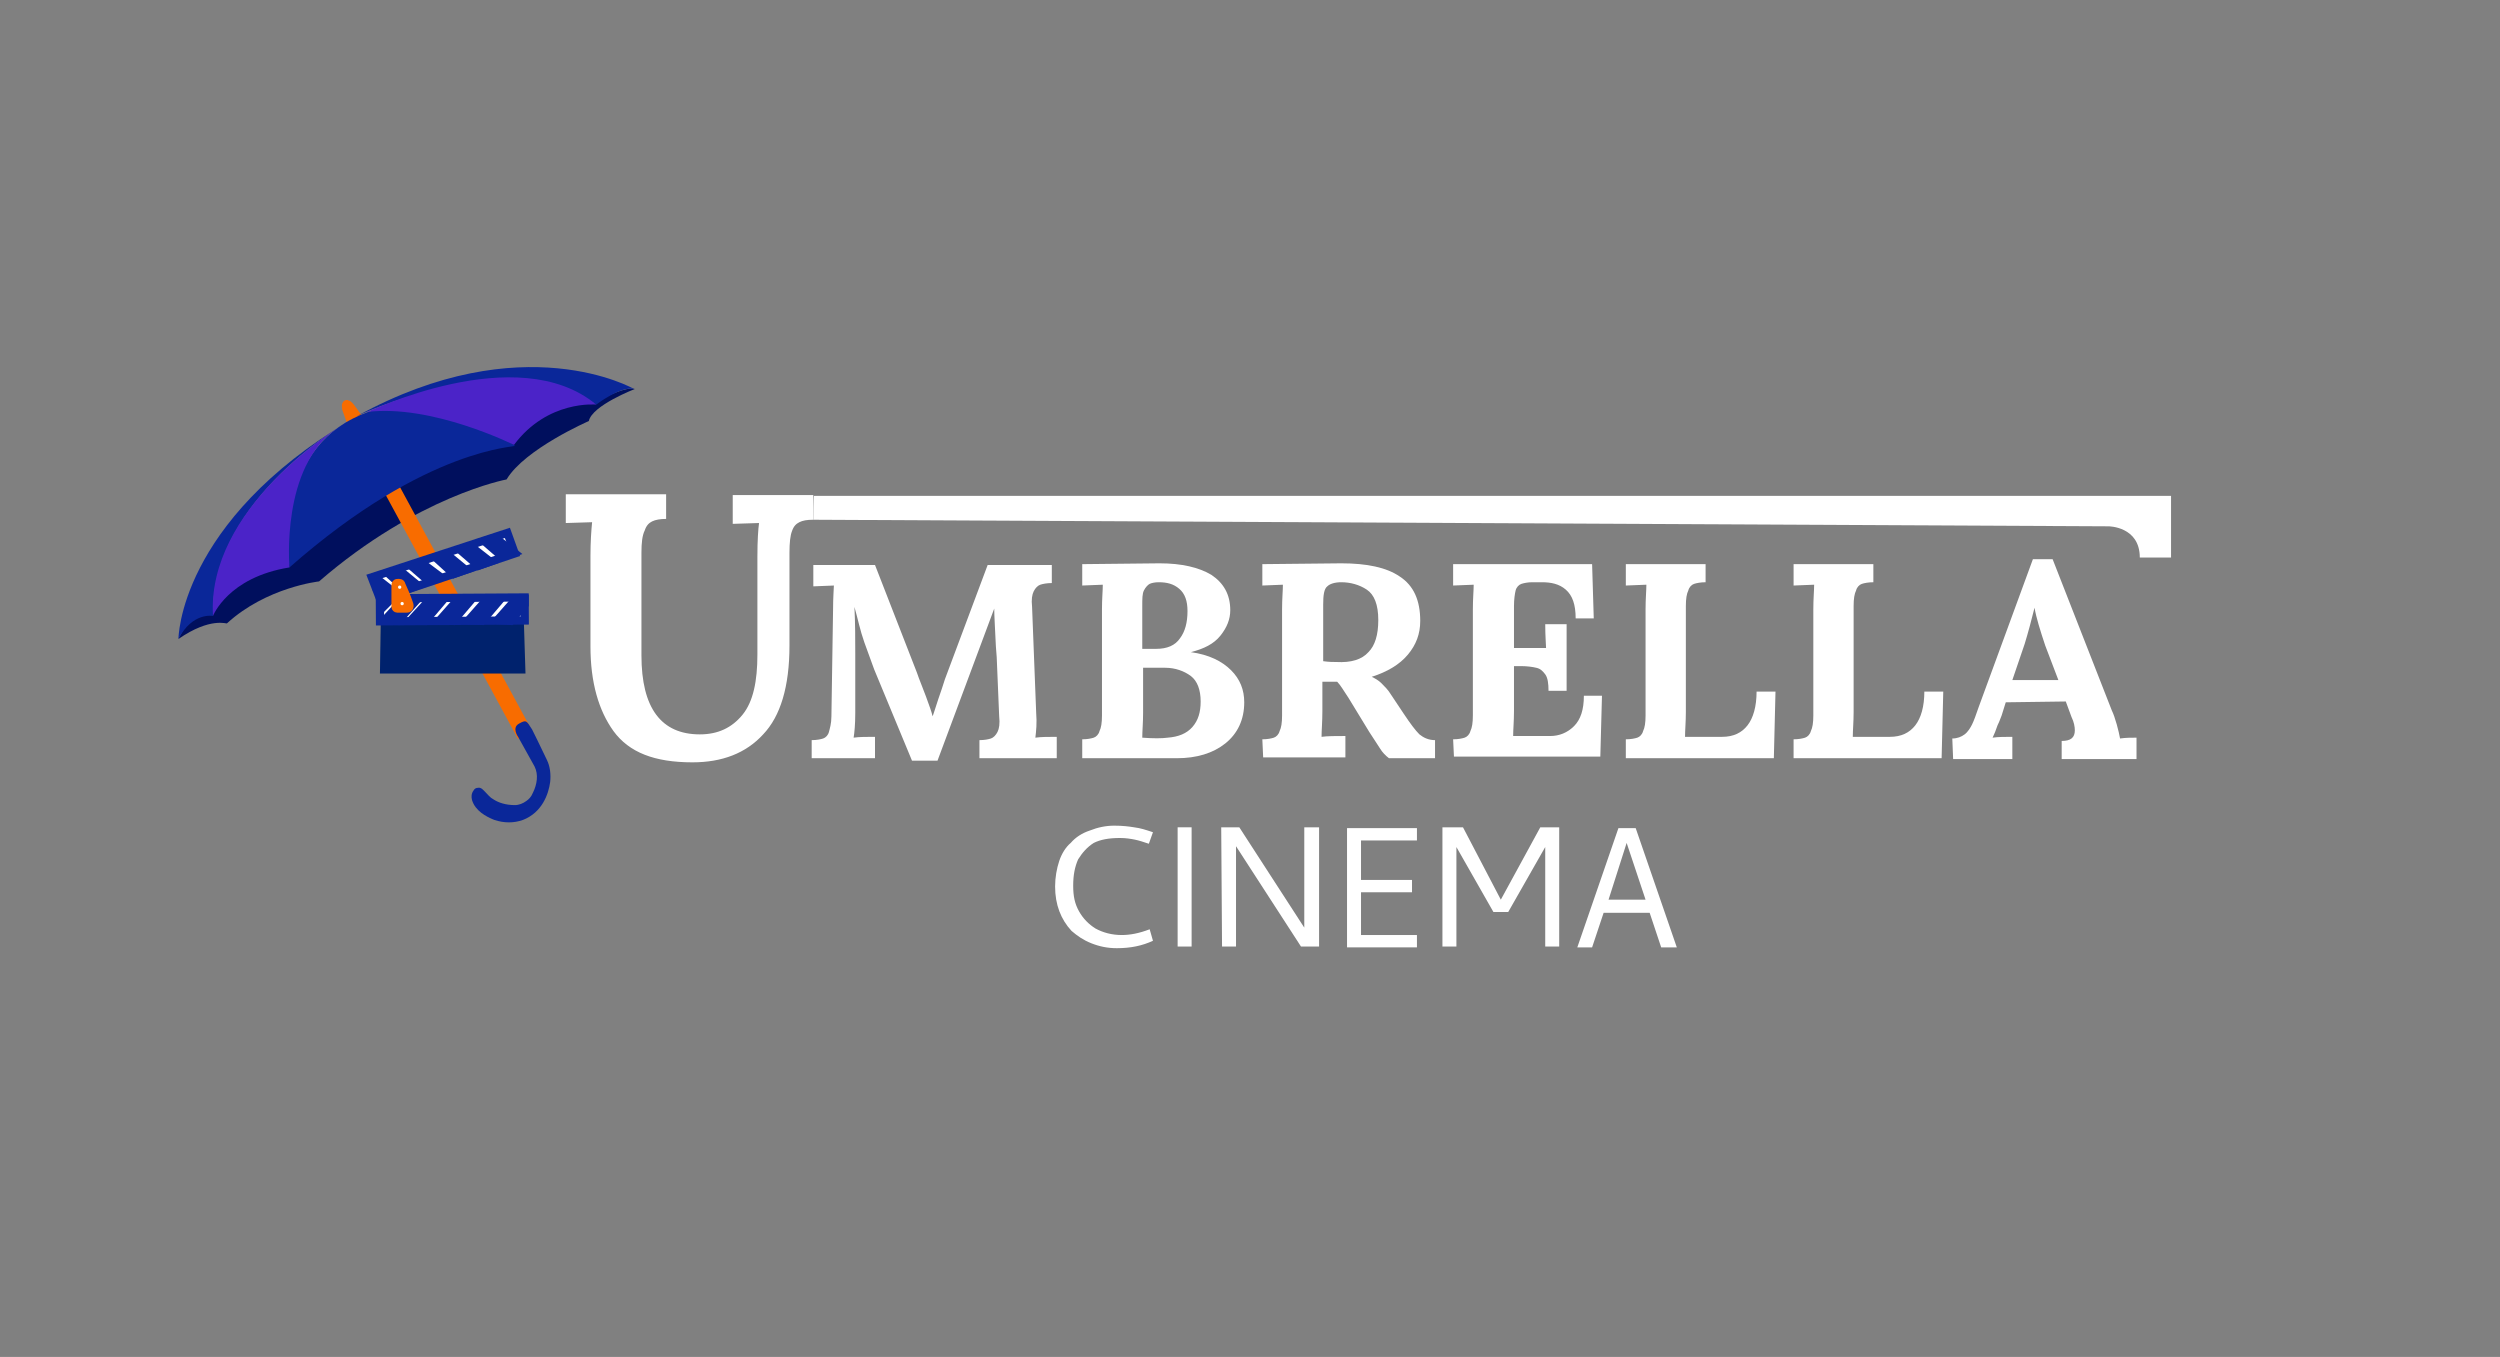 <?xml version="1.0" encoding="utf-8"?>
<!-- Generator: Adobe Illustrator 28.0.0, SVG Export Plug-In . SVG Version: 6.00 Build 0)  -->
<svg version="1.1" xmlns="http://www.w3.org/2000/svg" xmlns:xlink="http://www.w3.org/1999/xlink" x="0px" y="0px"
	 viewBox="0 0 304 165" style="enable-background:new 0 0 304 165;" xml:space="preserve">
<rect x="0" y="0" width="304" height="165" fill="#808080" stroke="none"/>
<style type="text/css">
	.st0{fill:#000F5D;}
	.st1{fill:#F89B37;stroke:#F86C00;stroke-miterlimit:10;}
	.st2{fill:#0A2799;}
	.st3{fill:#4B23C8;}
	.st4{fill:#FFFFFF;}
	.st5{fill:#00226D;}
	.st6{fill:#FFFFFF;stroke:#0A2799;stroke-miterlimit:10;}
	.st7{fill:#0A2799;stroke:#0A2799;stroke-miterlimit:10;}
	.st8{fill:#F86C00;stroke:#F86C00;stroke-miterlimit:10;}
	.st9{display:none;}
	.st10{display:inline;fill:#0A2799;}
	.st11{display:inline;fill:#554AE1;}
	.st12{display:inline;fill:#F89B37;stroke:#F89B37;stroke-miterlimit:10;}
	.st13{display:inline;}
</style>
<g id="Layer_1">
	<g id="Umbrella">
		<g>
			<g>
				<path class="st0" d="M21.7,77.7c0,0,1.3-3.3,3.9-3.1c0,0,2.3-5.3,9.5-6.4c0,0,13.5-12.5,27-14.9c0,0,4.5-4.7,10.1-4.3
					c0,0,3.7-2.1,5-1.7c0,0-5.2,2-5.6,3.9c0,0-7.8,3.4-10,7.1c0,0-10.8,2-22.8,12.4c0,0-6.4,0.7-11.2,5.1
					C27.6,75.9,25.6,75,21.7,77.7L21.7,77.7z"/>
				<g>
					<polygon class="st1" points="63.2,89.2 64.1,88.8 44.8,53.2 43.9,53.6 					"/>
					<path class="st1" d="M42.6,51.1l0.9-0.4l-0.8-1.1c0,0-0.8-1.1-0.6,0.1L42.6,51.1z"/>
				</g>
			</g>
			<g>
				<path class="st2" d="M21.7,77.7c0,0,0-14.2,20.9-26.6c0,0-17,9.4-16.7,23.8C25.9,74.9,23.4,74.4,21.7,77.7z"/>
				<path class="st2" d="M35.2,69c0,0-2.1-13.1,7.7-18.1c9.7-5,19.3,3.1,19.7,3.3S52,54.2,35.2,69L35.2,69z"/>
				<path class="st2" d="M77.1,47.3c0,0-13.5-7.8-33.7,3.3c0,0,17.5-8.5,29.1-1.4C72.5,49.2,75.5,46.9,77.1,47.3L77.1,47.3z"/>
				<path class="st3" d="M25.9,74.9c0,0,1.8-4.7,9.3-5.9c0,0-1.1-12.3,5.8-16.9C41,52.1,25.1,61.8,25.9,74.9L25.9,74.9z"/>
				<path class="st3" d="M72.5,49.2c0,0-5.9-0.6-10,4.9c0,0-10-5-17.9-4C44.6,50.2,62.9,41.2,72.5,49.2z"/>
			</g>
			<path class="st2" d="M63,89.6c0,0-0.8-1.1,0.1-1.6s0.9-0.4,1.6,0.7c0,0,1.1,2.2,1.8,3.7c0.4,0.8,0.5,1.8,0.4,2.7
				c-0.2,1.5-1,3.7-3.3,4.6c-1.1,0.4-2.3,0.4-3.5,0c-1-0.4-2.3-1.1-2.7-2.4c-0.1-0.4-0.1-0.8,0.2-1.2c0.1-0.2,0.3-0.3,0.5-0.3
				c0.4-0.1,0.7,0.3,0.9,0.5c0.3,0.3,0.6,0.7,1,0.9c0.6,0.4,1.5,0.7,2.6,0.7c0.5,0,1-0.2,1.4-0.5c0.3-0.2,0.6-0.5,0.8-1
				c0.5-1,0.7-2.2,0.2-3.2L63,89.6L63,89.6z"/>
		</g>
	</g>
	<g id="Layer_4">
		<g>
			<path class="st4" d="M74.6,88.9c-1.8-2.5-2.8-5.9-2.8-10.3v-11c0-1.7,0.1-3.1,0.2-4.1l-3.2,0.1v-3.5H81v3c-0.7,0-1.3,0.1-1.7,0.3
				c-0.4,0.2-0.7,0.5-0.9,1.1C78.1,65.1,78,66,78,67.2v12.5c0,6.4,2.4,9.6,7.1,9.6c2.2,0,3.9-0.8,5.2-2.4s1.8-4.1,1.8-7.3V67.7
				c0-2,0.1-3.4,0.2-4.1l-3.2,0.1v-3.5h9.8v3c-0.8,0-1.3,0.1-1.7,0.3s-0.7,0.5-0.9,1.1c-0.2,0.5-0.3,1.4-0.3,2.6v11.3
				c0,5-1.1,8.6-3.2,10.8c-2.1,2.3-5,3.4-8.6,3.4C79.6,92.7,76.5,91.5,74.6,88.9L74.6,88.9z"/>
			<path class="st4" d="M106.3,81.4c-0.3-0.8-0.7-1.9-1.2-3.3s-0.8-2.9-1.2-4.3h0c0.1,2.1,0.1,3.9,0.1,5.6v1.2l0,6.1
				c0,1.4-0.1,2.4-0.2,3c0.7-0.1,1.6-0.1,2.6-0.1v2.6h-7.7V90c0.6,0,1.1-0.1,1.4-0.2s0.6-0.4,0.7-0.8s0.3-1,0.3-1.9l0.2-12.9
				c0-1.6,0.1-2.7,0.1-3l-2.5,0.1v-2.6h7.5l5.1,13.1c0.3,0.9,0.7,1.8,1.1,2.9s0.7,1.9,0.8,2.4h0c0.1-0.2,0.3-0.9,0.7-2.1
				c0.3-0.9,0.6-1.7,0.8-2.4l5.2-13.9h7.8v2.2c-0.6,0-1.1,0.1-1.4,0.2s-0.6,0.4-0.8,0.8s-0.3,1-0.2,1.9l0.5,12.9
				c0.1,1.2,0,2.2-0.1,3c0.7-0.1,1.6-0.1,2.6-0.1v2.6h-9.4V90c0.6,0,1.1-0.1,1.4-0.2s0.6-0.4,0.8-0.8s0.3-1,0.2-1.9l-0.3-7.2
				l-0.1-1.3c-0.1-2.2-0.2-3.7-0.2-4.6h0L114,92.5h-3.1L106.3,81.4L106.3,81.4z"/>
			<path class="st4" d="M131.6,89.9c0.6,0,1.1-0.1,1.4-0.2s0.6-0.4,0.7-0.8c0.2-0.4,0.3-1,0.3-1.9V74.1c0-1.3,0.1-2.3,0.1-3
				l-2.5,0.1v-2.6l9.4-0.1c2.7,0,4.8,0.5,6.3,1.4c1.5,1,2.3,2.4,2.3,4.3c0,1.1-0.4,2.1-1.2,3.1s-2,1.6-3.6,2v0
				c2.2,0.3,3.8,1.1,4.9,2.2s1.6,2.4,1.6,3.9c0,2.1-0.8,3.8-2.3,5s-3.5,1.8-5.9,1.8h-11.5L131.6,89.9L131.6,89.9z M142,89.7
				c1.3-0.1,2.3-0.5,3-1.3s1-1.8,1-3.1c0-1.4-0.4-2.5-1.2-3.1s-1.9-1-3.1-1s-2.1,0-2.7,0v5.5c0,1.2-0.1,2.2-0.1,3
				C140.2,89.8,141.3,89.8,142,89.7L142,89.7z M140.6,78.9c1.3,0,2.3-0.4,2.9-1.3c0.6-0.8,0.9-1.9,0.9-3.3c0-1.2-0.3-2.1-1-2.7
				c-0.7-0.6-1.5-0.8-2.5-0.8c-0.5,0-0.9,0.1-1.1,0.2s-0.5,0.4-0.7,0.8c-0.2,0.4-0.2,1-0.2,1.9v5.2L140.6,78.9L140.6,78.9z"/>
			<path class="st4" d="M153.5,89.9c0.6,0,1.1-0.1,1.4-0.2s0.6-0.4,0.7-0.8c0.2-0.4,0.3-1,0.3-1.9V74.1c0-1.3,0.1-2.3,0.1-3
				l-2.5,0.1v-2.6l9.6-0.1c3.1,0,5.5,0.5,7.1,1.6c1.7,1.1,2.5,2.9,2.5,5.4c0,1.6-0.5,2.9-1.5,4.1s-2.5,2.1-4.4,2.7v0
				c0.4,0.2,0.8,0.4,1.2,0.8c0.4,0.4,0.8,0.8,1.1,1.3l1.6,2.4c0.8,1.2,1.4,2,1.9,2.5c0.5,0.4,1.1,0.7,1.9,0.7v2.2h-5.6
				c-0.4-0.3-0.8-0.7-1.1-1.2s-0.8-1.2-1.3-2l-2.5-4.1c-0.6-0.9-1-1.6-1.4-2h-1.8v3.6c0,1.3-0.1,2.3-0.1,3.1
				c0.7-0.1,1.7-0.1,2.9-0.1v2.6h-10L153.5,89.9L153.5,89.9z M166.4,79.3c0.8-0.8,1.2-2.1,1.2-3.9c0-1.9-0.5-3.1-1.4-3.7
				s-2-0.9-3.1-0.9c-0.8,0-1.4,0.2-1.7,0.5c-0.4,0.3-0.5,1.1-0.5,2.2v6.9c0.7,0.1,1.2,0.1,1.6,0.1C164.3,80.6,165.6,80.2,166.4,79.3
				L166.4,79.3z"/>
			<path class="st4" d="M176.7,89.9c0.6,0,1.1-0.1,1.4-0.2s0.6-0.4,0.7-0.8c0.2-0.4,0.3-1,0.3-1.9V74.1c0-1.3,0.1-2.3,0.1-3
				l-2.5,0.1v-2.6h16.9l0.2,6.6h-2.2c0-1.7-0.4-2.8-1.2-3.5s-1.8-0.9-2.9-0.9l-1.2,0c-0.5,0-1,0.1-1.3,0.2s-0.6,0.4-0.7,0.8
				s-0.2,1.1-0.2,1.9v5.1h3.9c0-0.4-0.1-1.4-0.1-2.9h2.6V84h-2.2c0-0.9-0.1-1.6-0.4-2c-0.3-0.4-0.6-0.7-1.1-0.8
				c-0.4-0.1-1.1-0.2-1.8-0.2l-0.9,0v5.5c0,1.2-0.1,2.2-0.1,3h4.5c1.1,0,2.1-0.4,2.9-1.2s1.2-2,1.2-3.7h2.2l-0.2,7.4h-17.8
				L176.7,89.9L176.7,89.9z"/>
			<path class="st4" d="M197.7,89.9c0.6,0,1.1-0.1,1.4-0.2s0.6-0.4,0.7-0.8c0.2-0.4,0.3-1,0.3-1.9V74.1c0-1.3,0.1-2.3,0.1-3
				l-2.5,0.1v-2.6h9.7v2.2c-0.6,0-1.1,0.1-1.4,0.2s-0.6,0.4-0.7,0.8c-0.2,0.4-0.3,1-0.3,1.9v12.9c0,1.2-0.1,2.2-0.1,3h4.5
				c1.4,0,2.4-0.5,3.1-1.4c0.7-0.9,1.1-2.3,1.1-4.1h2.3l-0.2,8.1h-18L197.7,89.9L197.7,89.9z"/>
			<path class="st4" d="M218.1,89.9c0.6,0,1.1-0.1,1.4-0.2s0.6-0.4,0.7-0.8c0.2-0.4,0.3-1,0.3-1.9V74.1c0-1.3,0.1-2.3,0.1-3
				l-2.5,0.1v-2.6h9.7v2.2c-0.6,0-1.1,0.1-1.4,0.2s-0.6,0.4-0.7,0.8c-0.2,0.4-0.3,1-0.3,1.9v12.9c0,1.2-0.1,2.2-0.1,3h4.5
				c1.4,0,2.4-0.5,3.1-1.4c0.7-0.9,1.1-2.3,1.1-4.1h2.3l-0.2,8.1h-18L218.1,89.9L218.1,89.9z"/>
			<path class="st4" d="M237.4,89.8c0.6,0,1.1-0.2,1.5-0.5c0.4-0.3,0.7-0.8,0.9-1.2s0.5-1.2,0.8-2.1l6.6-18h2.4l7.2,18.4
				c0.2,0.4,0.4,1,0.6,1.7s0.3,1.2,0.4,1.7c0.7-0.1,1.4-0.1,2-0.1v2.6h-9.1v-2.2c1.1,0,1.6-0.4,1.6-1.3c0-0.4-0.1-1-0.4-1.6
				l-0.7-1.9l-7.3,0.1l-0.5,1.6c-0.1,0.2-0.2,0.6-0.5,1.2c-0.2,0.6-0.4,1.1-0.6,1.5c0.7-0.1,1.5-0.1,2.4-0.1v2.7h-7.2L237.4,89.8
				L237.4,89.8z M250.3,82.7l-1.6-4.2c-0.6-1.8-1.1-3.4-1.3-4.6h0c-0.4,1.6-0.8,3.1-1.2,4.4l-1.5,4.4L250.3,82.7L250.3,82.7z"/>
		</g>
		<path class="st4" d="M98.9,63.2L256.4,64c0,0,3.8,0,3.8,3.8h3.8v-7.5h-165C98.9,60.2,98.9,63.2,98.9,63.2z"/>
	</g>
	<g id="_Layer_">
		<g>
			<polygon class="st5" points="46.2,81.9 63.9,81.9 63.7,75.5 46.3,75.6 			"/>
			<polygon class="st6" points="45.2,70.2 46.2,72.8 62.6,67.3 61.7,64.8 			"/>
			
				<rect x="46.2" y="72.7" transform="matrix(1 -5.934085e-03 5.934085e-03 1 -0.439 0.328)" class="st6" width="17.6" height="2.8"/>
			<polygon class="st7" points="62.5,67.2 60.2,65.4 58.9,65.8 61.1,67.7 			"/>
			<polygon class="st7" points="59.6,68.3 57.3,66.5 56,66.9 58.2,68.8 			"/>
			<polygon class="st7" points="53.6,70.2 51.2,68.4 50,68.8 52.2,70.7 			"/>
			<polygon class="st7" points="56.6,69.3 54.3,67.4 53,67.8 55.2,69.8 			"/>
			<polygon class="st7" points="50.8,71.2 48.5,69.3 47.2,69.7 49.4,71.7 			"/>
			<path class="st7" d="M48,72.1l-2.3-1.8c-0.1,0-0.3,0-0.3,0.1c0,0.1,0.1,0.2,0.2,0.5c0.1,0.2,0.2,0.4,0.2,0.7l0.8,1.1L48,72.1
				L48,72.1z"/>
			<polygon class="st7" points="46.8,75.4 49.1,72.9 50.7,72.9 48.4,75.5 			"/>
			<polygon class="st7" points="50,75.4 52.3,72.9 54,72.8 51.7,75.5 			"/>
			<polygon class="st7" points="53.5,75.4 55.8,72.8 57.4,72.8 55.1,75.5 			"/>
			<polygon class="st7" points="57,75.4 59.3,72.8 60.9,72.8 58.6,75.5 			"/>
			<path class="st7" d="M62.8,72.8l-2.3,2.6l1.6,0.1l1.7-2v-0.7L62.8,72.8L62.8,72.8z"/>
			<polygon class="st7" points="46.3,74.1 47.5,72.9 46.3,72.9 			"/>
			<g>
				<path class="st8" d="M48.1,73.8c0,0.1,0.1,0.2,0.2,0.2h1.2c0,0,0.5,0,0.2-0.7c-0.2-0.6-0.7-1.8-0.9-2.2c0-0.1-0.1-0.2-0.2-0.2
					c-0.2,0-0.5-0.1-0.5,0.3v1.2L48.1,73.8L48.1,73.8z"/>
				<circle class="st4" cx="48.6" cy="71.4" r="0.2"/>
				<circle class="st4" cx="48.9" cy="73.4" r="0.2"/>
			</g>
		</g>
		<g>
			<path class="st4" d="M140.2,101.2l-0.5,1.4c-0.6-0.2-1.2-0.4-1.7-0.5s-1.1-0.2-1.8-0.2c-1.4,0-2.4,0.2-3.2,0.6
				c-0.8,0.5-1.4,1.2-1.9,2c-0.4,0.9-0.6,1.9-0.6,3.2s0.2,2.2,0.7,3.1c0.5,0.9,1.2,1.6,2,2.1c0.9,0.5,2,0.8,3.2,0.8
				c1,0,2.1-0.2,3.4-0.7l0.4,1.4c-1.3,0.6-2.7,0.9-4.4,0.9c-1.1,0-2.1-0.2-3.1-0.6s-1.7-0.9-2.4-1.5c-1.3-1.4-2-3.2-2-5.4
				c0-1.1,0.2-2.2,0.5-3.1c0.3-0.9,0.8-1.7,1.4-2.2c0.6-0.7,1.4-1.2,2.3-1.5c1-0.4,2-0.6,3-0.6s1.8,0.1,2.4,0.2
				C138.7,100.7,139.3,100.9,140.2,101.2L140.2,101.2z"/>
			<path class="st4" d="M143.2,100.6h1.7v14.5h-1.7V100.6z"/>
			<path class="st4" d="M148.5,100.6h2.2l7.9,12.2v-12.2h1.8v14.5h-2.2l-7.9-12.2v12.2h-1.7L148.5,100.6L148.5,100.6z"/>
			<path class="st4" d="M163.8,115.2v-14.5h8.5v1.5h-6.8v4.8h6.2v1.5h-6.2v5.2h6.8v1.5H163.8z"/>
			<path class="st4" d="M175.4,100.6h2.5l4.6,8.8l4.8-8.8h2.3v14.5h-1.7v-12.1l-4.5,7.9h-1.8l-4.5-7.9v12.1h-1.7L175.4,100.6
				L175.4,100.6z"/>
			<path class="st4" d="M203.9,115.2h-1.9l-1.4-4.2H195l-1.4,4.2h-1.8l5-14.5h2.1L203.9,115.2L203.9,115.2z M197.8,102.5l-2.2,6.9
				h4.5L197.8,102.5L197.8,102.5z"/>
		</g>
	</g>
</g>
<g id="colours" class="st9">
	<rect x="1" y="-28.6" class="st10" width="24.7" height="25.9"/>
	<rect x="29.2" y="-28.9" class="st11" width="24.7" height="25.9"/>
	<rect x="-1.4" y="-97.3" class="st11" width="62.1" height="48.4"/>
	<rect x="58.6" y="-28.5" class="st10" width="24.7" height="25.9"/>
	<rect x="87.9" y="-28.5" class="st12" width="24.7" height="25.9"/>
	<g class="st13">
		<g id="Umbrella_00000057861974109335230580000007015654033980774565_">
			<g>
				<g>
					<path class="st0" d="M0.6-65.2c0,0,1.3-3.3,3.9-3.1c0,0,2.3-5.3,9.5-6.4c0,0,13.5-12.6,27-14.9c0,0,4.5-4.7,10.1-4.3
						c0,0,3.7-2.1,5-1.7c0,0-5.2,2-5.6,3.9c0,0-7.8,3.4-10,7.1c0,0-10.8,2-22.8,12.4c0,0-6.4,0.7-11.2,5.1C6.5-67,4.5-67.9,0.6-65.2
						L0.6-65.2z"/>
					<g>
						<polygon class="st1" points="42.1,-53.7 43,-54.1 23.6,-89.7 22.8,-89.2 						"/>
						<path class="st1" d="M21.5-91.8l0.9-0.4l-0.8-1.1c0,0-0.8-1.1-0.6,0.1L21.5-91.8z"/>
					</g>
				</g>
				<g>
					<path class="st2" d="M0.6-65.2c0,0,0-14.2,20.9-26.6c0,0-17,9.4-16.7,23.8C4.8-68,2.2-68.5,0.6-65.2z"/>
					<path class="st2" d="M14.1-73.9c0,0-2.1-13.1,7.7-18.1c9.7-5,19.3,3.1,19.7,3.3S30.9-88.6,14.1-73.9L14.1-73.9z"/>
					<path class="st2" d="M56-95.6c0,0-13.5-7.8-33.7,3.3c0,0,17.5-8.5,29.1-1.4C51.4-93.6,54.4-95.9,56-95.6L56-95.6z"/>
					<path class="st3" d="M4.8-68c0,0,1.8-4.7,9.3-5.9c0,0-1.1-12.3,5.8-16.9C19.9-90.8,4-81.1,4.8-68L4.8-68z"/>
					<path class="st3" d="M51.4-93.6c0,0-5.9-0.6-10,4.9c0,0-10-5-17.9-4C23.5-92.7,41.8-101.7,51.4-93.6z"/>
				</g>
				<path class="st2" d="M41.9-53.3c0,0-0.8-1.1,0.1-1.6s0.9-0.4,1.6,0.7c0,0,1.1,2.2,1.8,3.7c0.4,0.8,0.5,1.8,0.4,2.7
					c-0.2,1.5-1,3.7-3.3,4.6c-1.1,0.4-2.3,0.4-3.5,0c-1-0.4-2.3-1.1-2.7-2.4c-0.1-0.4-0.1-0.8,0.2-1.2c0.1-0.2,0.3-0.3,0.5-0.3
					c0.4-0.1,0.7,0.3,0.9,0.5c0.3,0.3,0.6,0.7,1,0.9c0.6,0.4,1.5,0.7,2.6,0.7c0.5,0,1-0.2,1.4-0.5c0.3-0.2,0.6-0.5,0.8-1
					c0.5-1,0.7-2.2,0.2-3.2L41.9-53.3L41.9-53.3z"/>
			</g>
		</g>
		<g>
			<polygon class="st5" points="25.1,-60.9 42.8,-60.9 42.5,-67.3 25.2,-67.3 			"/>
			<polygon class="st6" points="24.1,-72.6 25.1,-70.1 41.5,-75.5 40.6,-78.1 			"/>
			
				<rect x="25.1" y="-70.1" transform="matrix(1 -5.934085e-03 5.934085e-03 1 0.408 0.2)" class="st6" width="17.6" height="2.8"/>
			<polygon class="st7" points="41.4,-75.6 39.1,-77.5 37.8,-77.1 40,-75.2 			"/>
			<polygon class="st7" points="38.5,-74.5 36.2,-76.4 34.9,-76 37.1,-74 			"/>
			<polygon class="st7" points="32.5,-72.6 30.1,-74.5 28.9,-74.1 31.1,-72.2 			"/>
			<polygon class="st7" points="35.5,-73.6 33.1,-75.4 31.9,-75 34.1,-73.1 			"/>
			<polygon class="st7" points="29.7,-71.7 27.4,-73.5 26.1,-73.1 28.3,-71.2 			"/>
			<path class="st7" d="M26.9-70.7l-2.3-1.8c-0.1,0-0.3,0-0.3,0.1c0,0.1,0.1,0.2,0.2,0.5c0.1,0.2,0.2,0.4,0.2,0.7l0.8,1.1L26.9-70.7
				L26.9-70.7z"/>
			<polygon class="st7" points="25.7,-67.4 28,-70 29.6,-70 27.3,-67.3 			"/>
			<polygon class="st7" points="28.9,-67.4 31.2,-70 32.8,-70 30.5,-67.4 			"/>
			<polygon class="st7" points="32.4,-67.5 34.7,-70 36.3,-70 34,-67.4 			"/>
			<polygon class="st7" points="35.9,-67.5 38.2,-70 39.8,-70.1 37.5,-67.4 			"/>
			<path class="st7" d="M41.7-70.1l-2.3,2.6l1.6,0.1l1.7-2v-0.7L41.7-70.1L41.7-70.1z"/>
			<polygon class="st7" points="25.2,-68.8 26.4,-70 25.2,-70 			"/>
			<g>
				<path class="st8" d="M27-69.1c0,0.1,0.1,0.2,0.2,0.2h1.2c0,0,0.5,0,0.2-0.7c-0.2-0.6-0.7-1.8-0.9-2.2c0-0.1-0.1-0.2-0.2-0.2
					C27.3-72,27-72,27-71.7v1.2L27-69.1L27-69.1z"/>
				<circle class="st4" cx="27.5" cy="-71.4" r="0.2"/>
				<circle class="st4" cx="27.8" cy="-69.5" r="0.2"/>
			</g>
		</g>
	</g>
</g>
</svg>
